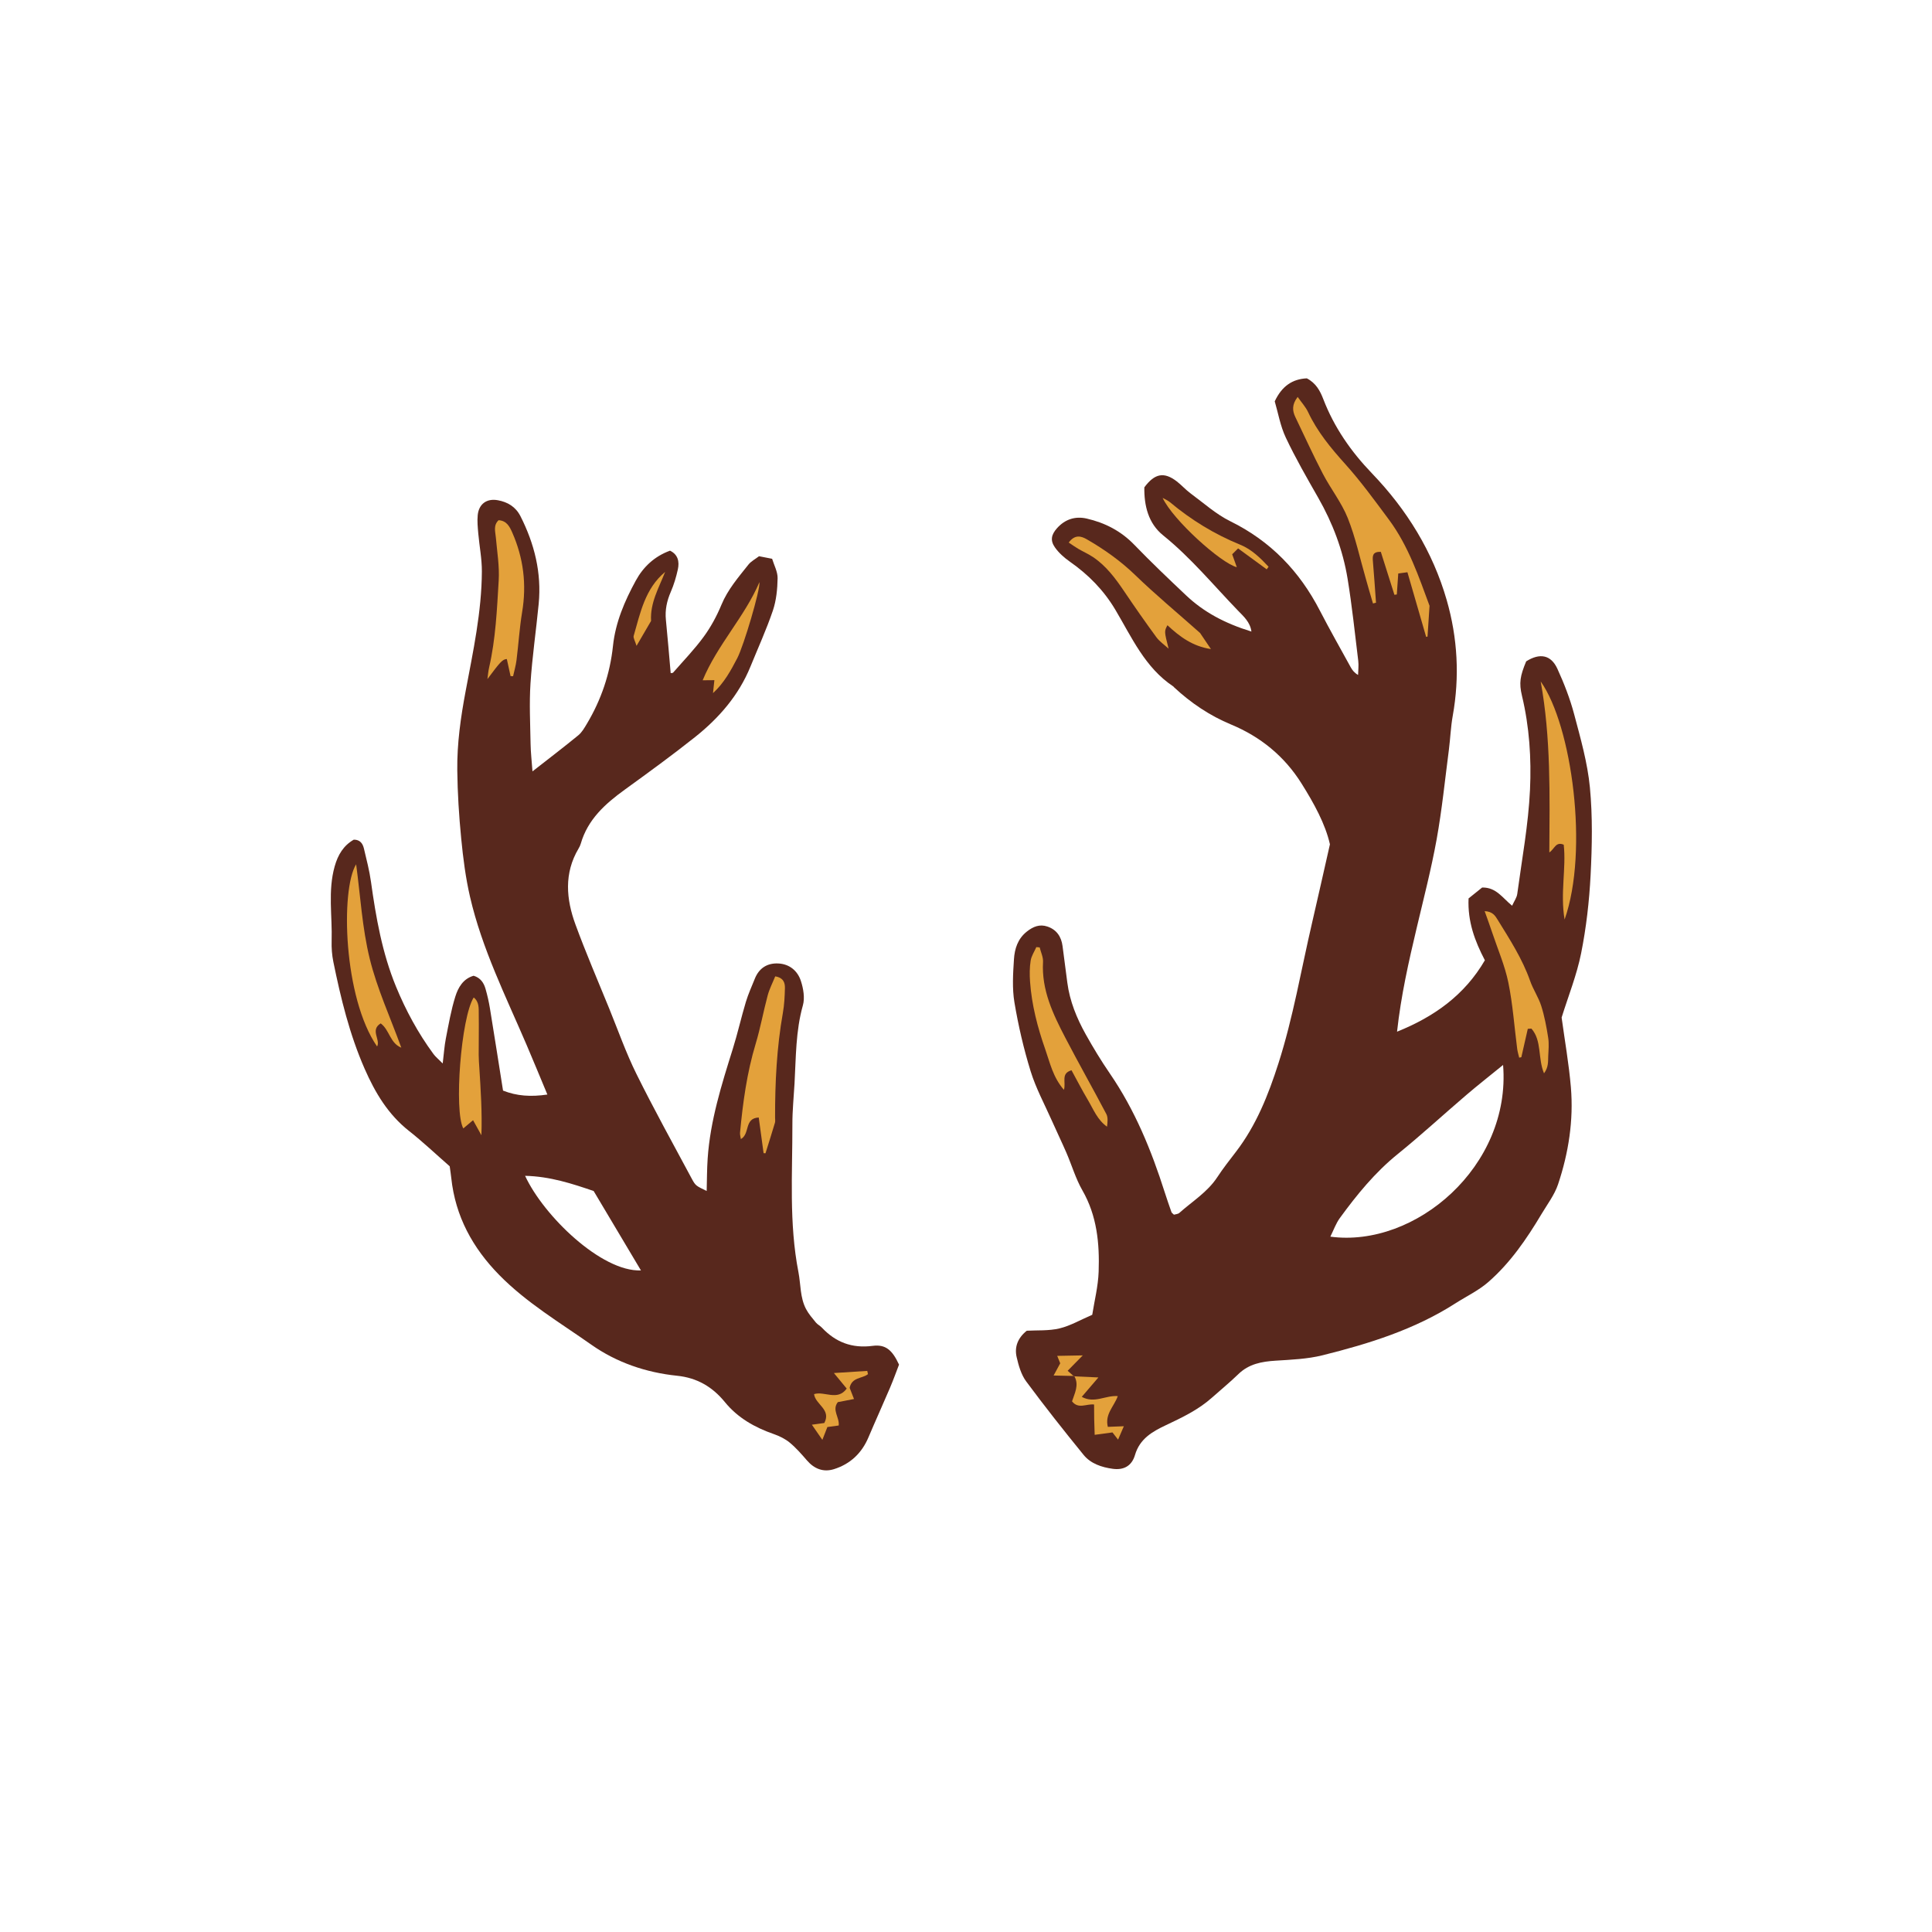 <svg version="1.1" id="svg" xmlns="http://www.w3.org/2000/svg" xmlns:xlink="http://www.w3.org/1999/xlink" x="0px" y="0px"
	 width="200px" height="200px" viewBox="0 0 200 200" enable-background="new 0 0 200 200" xml:space="preserve">
<path class="stroke" fill="#58281d"  fill-rule="evenodd" clip-rule="evenodd" d="M129.547,65.378c-0.127-0.974-0.811-1.569-1.375-2.152
	c-2.551-2.638-4.883-5.484-7.766-7.808c-1.541-1.243-1.973-3.084-1.945-4.968c1.079-1.454,2.047-1.626,3.361-0.615
	c0.502,0.387,0.926,0.875,1.436,1.249c1.349,0.992,2.624,2.148,4.106,2.877c4.163,2.049,7.164,5.168,9.268,9.248
	c1.021,1.974,2.119,3.908,3.189,5.856c0.164,0.3,0.372,0.578,0.767,0.806c0.01-0.487,0.076-0.981,0.018-1.46
	c-0.346-2.833-0.642-5.675-1.102-8.49c-0.486-2.974-1.543-5.767-3.043-8.395c-1.168-2.047-2.35-4.095-3.354-6.223
	c-0.571-1.207-0.799-2.576-1.147-3.757c0.748-1.59,1.838-2.308,3.322-2.38c0.949,0.494,1.375,1.294,1.703,2.146
	c1.125,2.927,2.871,5.434,5.035,7.685c3.613,3.758,6.297,8.107,7.741,13.117c1.129,3.916,1.354,7.938,0.626,11.988
	c-0.207,1.15-0.247,2.329-0.396,3.489c-0.404,3.101-0.715,6.219-1.269,9.293c-0.556,3.073-1.34,6.104-2.06,9.146
	c-0.833,3.516-1.632,7.038-2.04,10.77c3.86-1.552,6.997-3.797,9.092-7.393c-1.042-1.988-1.794-4.006-1.688-6.402
	c0.457-0.368,0.975-0.783,1.404-1.129c1.453-0.029,2.079,1.048,3.103,1.883c0.21-0.465,0.481-0.828,0.533-1.22
	c0.483-3.589,1.152-7.174,1.319-10.78c0.151-3.244-0.063-6.529-0.832-9.734c-0.318-1.334-0.194-2.043,0.436-3.561
	c1.404-0.89,2.566-0.686,3.232,0.768c0.695,1.518,1.308,3.098,1.736,4.709c0.662,2.494,1.383,5.015,1.629,7.568
	c0.287,3.01,0.227,6.074,0.072,9.101c-0.139,2.706-0.451,5.426-0.982,8.081c-0.451,2.253-1.326,4.422-2.017,6.643
	c0.323,2.38,0.753,4.791,0.958,7.22c0.289,3.428-0.24,6.798-1.328,10.048c-0.368,1.095-1.113,2.068-1.715,3.079
	c-1.539,2.581-3.236,5.058-5.512,7.041c-1.01,0.88-2.269,1.474-3.409,2.206c-4.224,2.709-8.941,4.174-13.745,5.37
	c-1.569,0.39-3.23,0.455-4.855,0.558c-1.443,0.091-2.77,0.333-3.86,1.394c-0.874,0.851-1.825,1.623-2.736,2.437
	c-1.406,1.256-3.079,2.051-4.766,2.848c-1.386,0.655-2.702,1.396-3.196,3.082c-0.336,1.147-1.176,1.591-2.315,1.432
	c-1.143-0.16-2.268-0.53-3.01-1.443c-2.03-2.495-4.028-5.019-5.941-7.604c-0.519-0.701-0.784-1.638-0.985-2.508
	c-0.241-1.035,0.097-1.973,1.046-2.738c1.065-0.061,2.265,0.026,3.38-0.238c1.129-0.268,2.173-0.885,3.398-1.411
	c0.226-1.446,0.611-2.948,0.663-4.463c0.101-2.917-0.167-5.781-1.684-8.421c-0.693-1.208-1.09-2.585-1.647-3.875
	c-0.486-1.121-1.018-2.221-1.514-3.338c-0.752-1.695-1.649-3.349-2.194-5.109c-0.721-2.33-1.275-4.727-1.679-7.132
	c-0.243-1.453-0.145-2.982-0.049-4.466c0.069-1.078,0.385-2.113,1.329-2.863c0.659-0.524,1.333-0.793,2.128-0.526
	c0.952,0.319,1.447,1.041,1.574,2.03c0.16,1.26,0.328,2.519,0.493,3.778c0.251,1.92,0.975,3.683,1.906,5.353
	c0.773,1.385,1.6,2.747,2.497,4.054c2.594,3.78,4.301,7.959,5.68,12.294c0.221,0.69,0.459,1.375,0.699,2.058
	c0.027,0.076,0.12,0.128,0.254,0.262c0.159-0.049,0.413-0.054,0.558-0.182c1.344-1.197,2.911-2.148,3.931-3.7
	c0.596-0.908,1.27-1.766,1.933-2.63c2.105-2.744,3.353-5.893,4.396-9.149c1.525-4.759,2.349-9.684,3.479-14.536
	c0.605-2.604,1.186-5.213,1.852-8.144c-0.472-2.095-1.647-4.238-2.951-6.312c-1.766-2.809-4.228-4.819-7.281-6.088
	c-2.206-0.917-4.146-2.222-5.888-3.84c-0.033-0.031-0.055-0.076-0.092-0.1c-2.928-1.942-4.302-5.081-6.001-7.939
	c-1.216-2.043-2.798-3.642-4.717-4.985c-0.578-0.406-1.141-0.903-1.541-1.477c-0.504-0.722-0.371-1.319,0.217-1.98
	c0.828-0.929,1.894-1.272,3.078-0.999c1.889,0.436,3.55,1.288,4.929,2.719c1.732,1.793,3.541,3.515,5.354,5.228
	C124.6,63.349,126.766,64.522,129.547,65.378z M155.599,110.244c-1.378,1.123-2.618,2.094-3.814,3.116
	c-2.373,2.028-4.67,4.149-7.096,6.111c-2.352,1.902-4.226,4.203-5.986,6.617c-0.413,0.565-0.649,1.257-0.985,1.93
	C146.512,129.201,156.447,120.723,155.599,110.244z"/>
<path class="stroke" fill="#58281d"  fill-rule="evenodd" clip-rule="evenodd" d="M55.122,79.853c1.714-1.341,3.251-2.511,4.743-3.735
	c0.372-0.305,0.633-0.766,0.887-1.19c1.489-2.489,2.398-5.178,2.703-8.063c0.259-2.441,1.209-4.651,2.363-6.762
	c0.771-1.414,1.93-2.512,3.543-3.098c0.824,0.4,0.984,1.131,0.812,1.928c-0.173,0.794-0.408,1.588-0.731,2.331
	c-0.41,0.94-0.611,1.881-0.508,2.904c0.184,1.835,0.332,3.674,0.495,5.512c0.084-0.016,0.206,0,0.251-0.051
	c1.069-1.227,2.21-2.402,3.166-3.712c0.743-1.013,1.357-2.153,1.838-3.313c0.659-1.59,1.759-2.85,2.796-4.16
	c0.271-0.341,0.7-0.559,1.095-0.864c0.407,0.08,0.797,0.156,1.355,0.265c0.2,0.663,0.579,1.342,0.568,2.013
	c-0.02,1.12-0.133,2.289-0.488,3.342c-0.668,1.969-1.536,3.87-2.321,5.799c-1.214,2.982-3.263,5.334-5.739,7.303
	c-2.373,1.888-4.831,3.672-7.289,5.453c-2.02,1.463-3.818,3.075-4.541,5.583c-0.049,0.173-0.13,0.341-0.223,0.495
	c-1.527,2.569-1.289,5.247-0.322,7.88c1.076,2.933,2.316,5.806,3.495,8.701c0.921,2.265,1.735,4.584,2.818,6.77
	c1.811,3.654,3.787,7.226,5.716,10.82c0.414,0.77,0.458,0.746,1.551,1.287c0.031-1.14,0.026-2.253,0.102-3.361
	c0.265-3.923,1.44-7.638,2.604-11.358c0.502-1.6,0.866-3.241,1.349-4.847c0.245-0.82,0.608-1.605,0.926-2.403
	c0.438-1.103,1.288-1.642,2.438-1.584c1.157,0.058,1.993,0.762,2.333,1.808c0.258,0.79,0.424,1.757,0.208,2.526
	c-0.751,2.662-0.714,5.381-0.866,8.092c-0.08,1.403-0.225,2.806-0.221,4.208c0.01,5.115-0.365,10.24,0.627,15.327
	c0.246,1.271,0.16,2.616,0.78,3.802c0.265,0.508,0.657,0.954,1.022,1.403c0.169,0.207,0.434,0.333,0.62,0.53
	c1.434,1.521,3.128,2.167,5.255,1.889c1.334-0.175,2.033,0.418,2.735,1.942c-0.265,0.683-0.578,1.563-0.945,2.423
	c-0.726,1.707-1.496,3.395-2.219,5.103c-0.695,1.644-1.884,2.765-3.568,3.294c-1.089,0.342-2.036-0.019-2.796-0.9
	c-0.559-0.646-1.127-1.3-1.781-1.842c-0.476-0.393-1.07-0.684-1.658-0.889c-1.968-0.686-3.728-1.676-5.059-3.309
	c-1.293-1.583-2.876-2.516-4.96-2.73c-3.207-0.33-6.253-1.372-8.868-3.214c-3.252-2.291-6.703-4.335-9.527-7.21
	c-2.761-2.812-4.545-6.079-4.969-10.035c-0.043-0.404-0.107-0.806-0.164-1.222c-1.408-1.232-2.753-2.508-4.202-3.651
	c-2.173-1.713-3.511-3.953-4.604-6.445c-1.562-3.562-2.469-7.295-3.24-11.075c-0.143-0.705-0.197-1.443-0.176-2.163
	c0.079-2.571-0.405-5.159,0.314-7.714c0.339-1.201,0.911-2.153,1.979-2.765c0.654-0.005,0.928,0.411,1.049,0.918
	c0.272,1.146,0.571,2.291,0.732,3.453c0.516,3.694,1.158,7.355,2.583,10.826c1.02,2.481,2.293,4.833,3.889,6.999
	c0.204,0.278,0.485,0.501,0.952,0.972c0.125-1.033,0.175-1.815,0.324-2.579c0.287-1.462,0.541-2.941,0.985-4.357
	c0.291-0.929,0.809-1.838,1.892-2.144c0.712,0.212,1.056,0.734,1.234,1.364c0.187,0.652,0.34,1.318,0.45,1.987
	c0.46,2.816,0.9,5.636,1.36,8.538c1.426,0.562,2.865,0.662,4.59,0.408c-0.758-1.815-1.44-3.478-2.147-5.13
	c-2.158-5.038-4.621-9.964-5.862-15.342c-0.456-1.977-0.716-4.012-0.912-6.036c-0.23-2.342-0.378-4.698-0.406-7.05
	c-0.033-2.767,0.354-5.492,0.869-8.223c0.768-4.092,1.658-8.187,1.676-12.379c0.006-1.307-0.257-2.614-0.372-3.924
	c-0.055-0.628-0.118-1.269-0.058-1.892c0.115-1.167,0.938-1.756,2.082-1.547c1.03,0.188,1.85,0.681,2.347,1.659
	c1.445,2.853,2.193,5.852,1.884,9.061c-0.266,2.752-0.67,5.493-0.85,8.25c-0.133,2.075-0.025,4.168,0.01,6.251
	C54.939,77.895,55.046,78.786,55.122,79.853z M66.351,131.514c-1.637-2.745-3.228-5.417-4.897-8.221
	c-2.197-0.752-4.519-1.517-7.096-1.572C56.274,125.866,62.266,131.674,66.351,131.514z"/>
<path fill-rule="evenodd" clip-rule="evenodd" fill="#e3a13b" class="fill" d="M147.986,62.712c-0.087,1.334-0.147,2.261-0.209,3.188
	c-0.048,0.01-0.096,0.019-0.143,0.028c-0.638-2.201-1.275-4.402-1.938-6.69c-0.396,0.054-0.672,0.091-0.948,0.129
	c-0.055,0.769-0.103,1.471-0.15,2.173c-0.082,0.01-0.165,0.021-0.248,0.032c-0.472-1.489-0.943-2.978-1.408-4.447
	c-0.878-0.025-0.865,0.443-0.818,0.989c0.124,1.425,0.216,2.854,0.32,4.28c-0.104,0.025-0.209,0.05-0.313,0.075
	c-0.126-0.43-0.255-0.859-0.379-1.29c-0.126-0.434-0.244-0.87-0.37-1.304c-0.603-2.086-1.056-4.232-1.858-6.239
	c-0.647-1.619-1.774-3.04-2.588-4.602c-1.002-1.925-1.901-3.903-2.841-5.86c-0.312-0.648-0.372-1.287,0.24-2.084
	c0.407,0.581,0.828,1.034,1.079,1.568c0.956,2.035,2.352,3.721,3.848,5.383c1.63,1.813,3.071,3.801,4.528,5.763
	C145.838,56.567,146.903,59.806,147.986,62.712z"/>
<path fill-rule="evenodd" clip-rule="evenodd" fill="#e3a13b" class="fill" d="M159.492,70.545c3.234,4.561,4.993,17.513,2.474,24.644
	c-0.463-2.746,0.181-5.279-0.089-7.744c-0.832-0.356-0.938,0.43-1.491,0.801C160.425,82.266,160.552,76.382,159.492,70.545z"/>
<path fill-rule="evenodd" clip-rule="evenodd" fill="#e3a13b" class="fill" d="M124.231,65.526c0.22,0.328,0.616,0.914,1.125,1.666
	c-1.914-0.287-3.249-1.299-4.503-2.468c-0.335,0.63-0.335,0.63,0.12,2.426c-0.428-0.394-0.932-0.732-1.27-1.192
	c-1.152-1.569-2.265-3.167-3.353-4.781c-0.895-1.323-1.841-2.592-3.181-3.496c-0.483-0.326-1.026-0.563-1.533-0.859
	c-0.326-0.191-0.636-0.414-1.002-0.657c0.638-0.859,1.279-0.681,1.884-0.33c1.807,1.046,3.49,2.234,5.008,3.704
	C119.607,61.552,121.842,63.406,124.231,65.526z"/>
<path fill-rule="evenodd" clip-rule="evenodd" fill="#e3a13b" class="fill" d="M159.837,111.111c-0.659-1.576-0.204-3.377-1.304-4.629
	c-0.125,0.008-0.251,0.015-0.376,0.022c-0.223,0.98-0.445,1.959-0.668,2.938c-0.074,0.016-0.147,0.031-0.223,0.047
	c-0.069-0.303-0.166-0.604-0.206-0.91c-0.297-2.288-0.454-4.604-0.914-6.858c-0.361-1.758-1.091-3.44-1.664-5.154
	c-0.236-0.708-0.496-1.41-0.79-2.246c0.825,0.037,1.093,0.483,1.338,0.882c1.258,2.039,2.563,4.05,3.368,6.338
	c0.312,0.893,0.871,1.703,1.155,2.603c0.335,1.062,0.542,2.172,0.714,3.275c0.098,0.618,0.036,1.265,0.006,1.898
	C160.248,109.874,160.316,110.466,159.837,111.111z"/>
<path fill-rule="evenodd" clip-rule="evenodd" fill="#e3a13b" class="fill" d="M110.138,112.82c-1.14-1.304-1.444-2.803-1.931-4.187
	c-0.796-2.267-1.406-4.599-1.577-7.014c-0.051-0.719-0.05-1.458,0.062-2.167c0.076-0.489,0.383-0.94,0.588-1.409
	c0.114,0.01,0.23,0.021,0.347,0.032c0.122,0.502,0.376,1.012,0.347,1.506c-0.167,2.902,1.032,5.394,2.311,7.852
	c1.377,2.647,2.85,5.244,4.239,7.885c0.188,0.355,0.134,0.837,0.074,1.315c-0.995-0.698-1.407-1.795-1.981-2.765
	c-0.594-0.999-1.126-2.034-1.695-3.074C109.783,111.125,110.376,112.02,110.138,112.82z"/>
<path fill-rule="evenodd" clip-rule="evenodd" fill="#e3a13b" class="fill" d="M120.354,51.541c0.253,0.145,0.532,0.257,0.753,0.441
	c2.206,1.844,4.619,3.324,7.292,4.412c1.166,0.475,2.073,1.367,2.923,2.276c-0.064,0.089-0.131,0.178-0.195,0.267
	c-0.974-0.712-1.947-1.425-2.958-2.166c-0.252,0.25-0.43,0.425-0.614,0.608c0.17,0.476,0.319,0.892,0.479,1.338
	C126.389,58.293,121.437,53.846,120.354,51.541z"/>
<path fill-rule="evenodd" clip-rule="evenodd" fill="#e3a13b" class="fill" d="M111.175,142.477c0.762,0.035,1.522,0.07,2.531,0.115
	c-0.616,0.721-1.142,1.332-1.722,2.008c1.312,0.725,2.461-0.178,3.729-0.075c-0.379,1.07-1.358,1.852-1.032,3.183
	c0.502-0.02,1.01-0.04,1.659-0.065c-0.18,0.417-0.326,0.761-0.598,1.387c-0.273-0.352-0.449-0.58-0.58-0.747
	c-0.618,0.084-1.143,0.155-1.842,0.25c-0.019-0.6-0.038-1.115-0.05-1.631c-0.009-0.487-0.007-0.974-0.011-1.509
	c-0.807-0.092-1.615,0.514-2.283-0.325c0.255-0.818,0.77-1.689,0.229-2.627L111.175,142.477z"/>
<path fill-rule="evenodd" clip-rule="evenodd" fill="#e3a13b" class="fill" d="M111.205,142.441c-0.651-0.015-1.301-0.03-2.136-0.048
	c0.306-0.562,0.486-0.897,0.685-1.265c-0.094-0.235-0.191-0.477-0.311-0.769c0.816-0.014,1.604-0.03,2.645-0.049
	c-0.613,0.622-1.061,1.077-1.566,1.592c0.262,0.233,0.454,0.407,0.65,0.577C111.175,142.477,111.205,142.441,111.205,142.441z"/>
<path fill-rule="evenodd" clip-rule="evenodd" fill="#e3a13b" class="fill" d="M79.047,119.376c-0.166-1.22-0.332-2.441-0.502-3.692
	c-1.531,0.068-0.882,1.7-1.852,2.233c-0.037-0.267-0.103-0.469-0.085-0.663c0.294-3.112,0.71-6.198,1.62-9.208
	c0.495-1.642,0.797-3.342,1.242-5.001c0.182-0.676,0.515-1.312,0.781-1.973c0.865,0.146,1.017,0.672,1.004,1.221
	c-0.021,0.857-0.063,1.724-0.213,2.565c-0.635,3.584-0.812,7.199-0.807,10.828c-0.002,0.182,0.037,0.375-0.013,0.542
	c-0.315,1.056-0.65,2.106-0.978,3.158C79.18,119.382,79.113,119.379,79.047,119.376z"/>
<path fill-rule="evenodd" clip-rule="evenodd" fill="#e3a13b" class="fill" d="M52.854,69.991c-0.13-0.591-0.26-1.182-0.388-1.769
	c-0.452,0.032-0.685,0.302-2.009,2.078c0.057-0.398,0.085-0.803,0.175-1.194c0.682-2.966,0.812-5.999,0.993-9.015
	c0.088-1.472-0.165-2.967-0.294-4.449c-0.054-0.619-0.281-1.247,0.28-1.789c0.836,0.043,1.148,0.66,1.419,1.278
	c1.161,2.638,1.498,5.37,1.022,8.227c-0.273,1.646-0.373,3.319-0.582,4.976c-0.069,0.561-0.234,1.112-0.355,1.667
	C53.028,69.996,52.941,69.994,52.854,69.991z"/>
<path fill-rule="evenodd" clip-rule="evenodd" fill="#e3a13b" class="fill" d="M36.867,89.472c0.443,3.26,0.624,6.583,1.404,9.761
	c0.767,3.126,2.139,6.103,3.272,9.221c-1.181-0.473-1.21-1.83-2.132-2.513c-1.128,0.688,0.002,1.673-0.373,2.39
	C35.555,103.308,35.235,92.114,36.867,89.472z"/>
<path fill-rule="evenodd" clip-rule="evenodd" fill="#e3a13b" class="fill" d="M49.038,103.257c0.582,0.466,0.515,1.128,0.522,1.736
	c0.023,1.403-0.008,2.806-0.005,4.209c0.001,0.452,0.038,0.904,0.066,1.356c0.146,2.292,0.297,4.584,0.214,6.961
	c-0.256-0.461-0.513-0.922-0.864-1.557c-0.391,0.328-0.702,0.593-1.01,0.852C46.984,115.027,47.721,105.341,49.038,103.257z"/>
<path fill-rule="evenodd" clip-rule="evenodd" fill="#e3a13b" class="fill" d="M78.62,60.258c0.083,0.822-1.632,6.595-2.295,7.871
	c-0.675,1.296-1.378,2.584-2.515,3.623c0.043-0.417,0.088-0.834,0.142-1.341c-0.429,0.004-0.771,0.007-1.213,0.011
	C74.264,66.74,77.078,63.868,78.62,60.258z"/>
<path fill-rule="evenodd" clip-rule="evenodd" fill="#e3a13b" class="fill" d="M89.854,142.251c-0.6,0.476-1.679,0.306-1.899,1.417
	c0.112,0.29,0.256,0.658,0.451,1.156c-0.583,0.113-1.133,0.22-1.676,0.325c-0.638,0.831,0.191,1.563,0.093,2.418
	c-0.343,0.047-0.716,0.098-1.174,0.16c-0.143,0.365-0.298,0.762-0.518,1.327c-0.396-0.572-0.716-1.033-1.086-1.569
	c0.501-0.068,0.88-0.12,1.288-0.175c0.743-1.415-0.93-1.912-1.061-2.99c1.074-0.342,2.418,0.751,3.38-0.574
	c-0.434-0.526-0.819-0.994-1.328-1.61c1.298-0.083,2.376-0.151,3.453-0.22C89.803,142.028,89.83,142.14,89.854,142.251z"/>
<path fill-rule="evenodd" clip-rule="evenodd" fill="#e3a13b" class="fill" d="M67.399,64.279c-0.493,0.845-0.921,1.579-1.505,2.578
	c-0.16-0.529-0.358-0.821-0.295-1.038c0.689-2.389,1.178-4.887,3.256-6.616C68.206,60.852,67.287,62.409,67.399,64.279z"/>
</svg>
